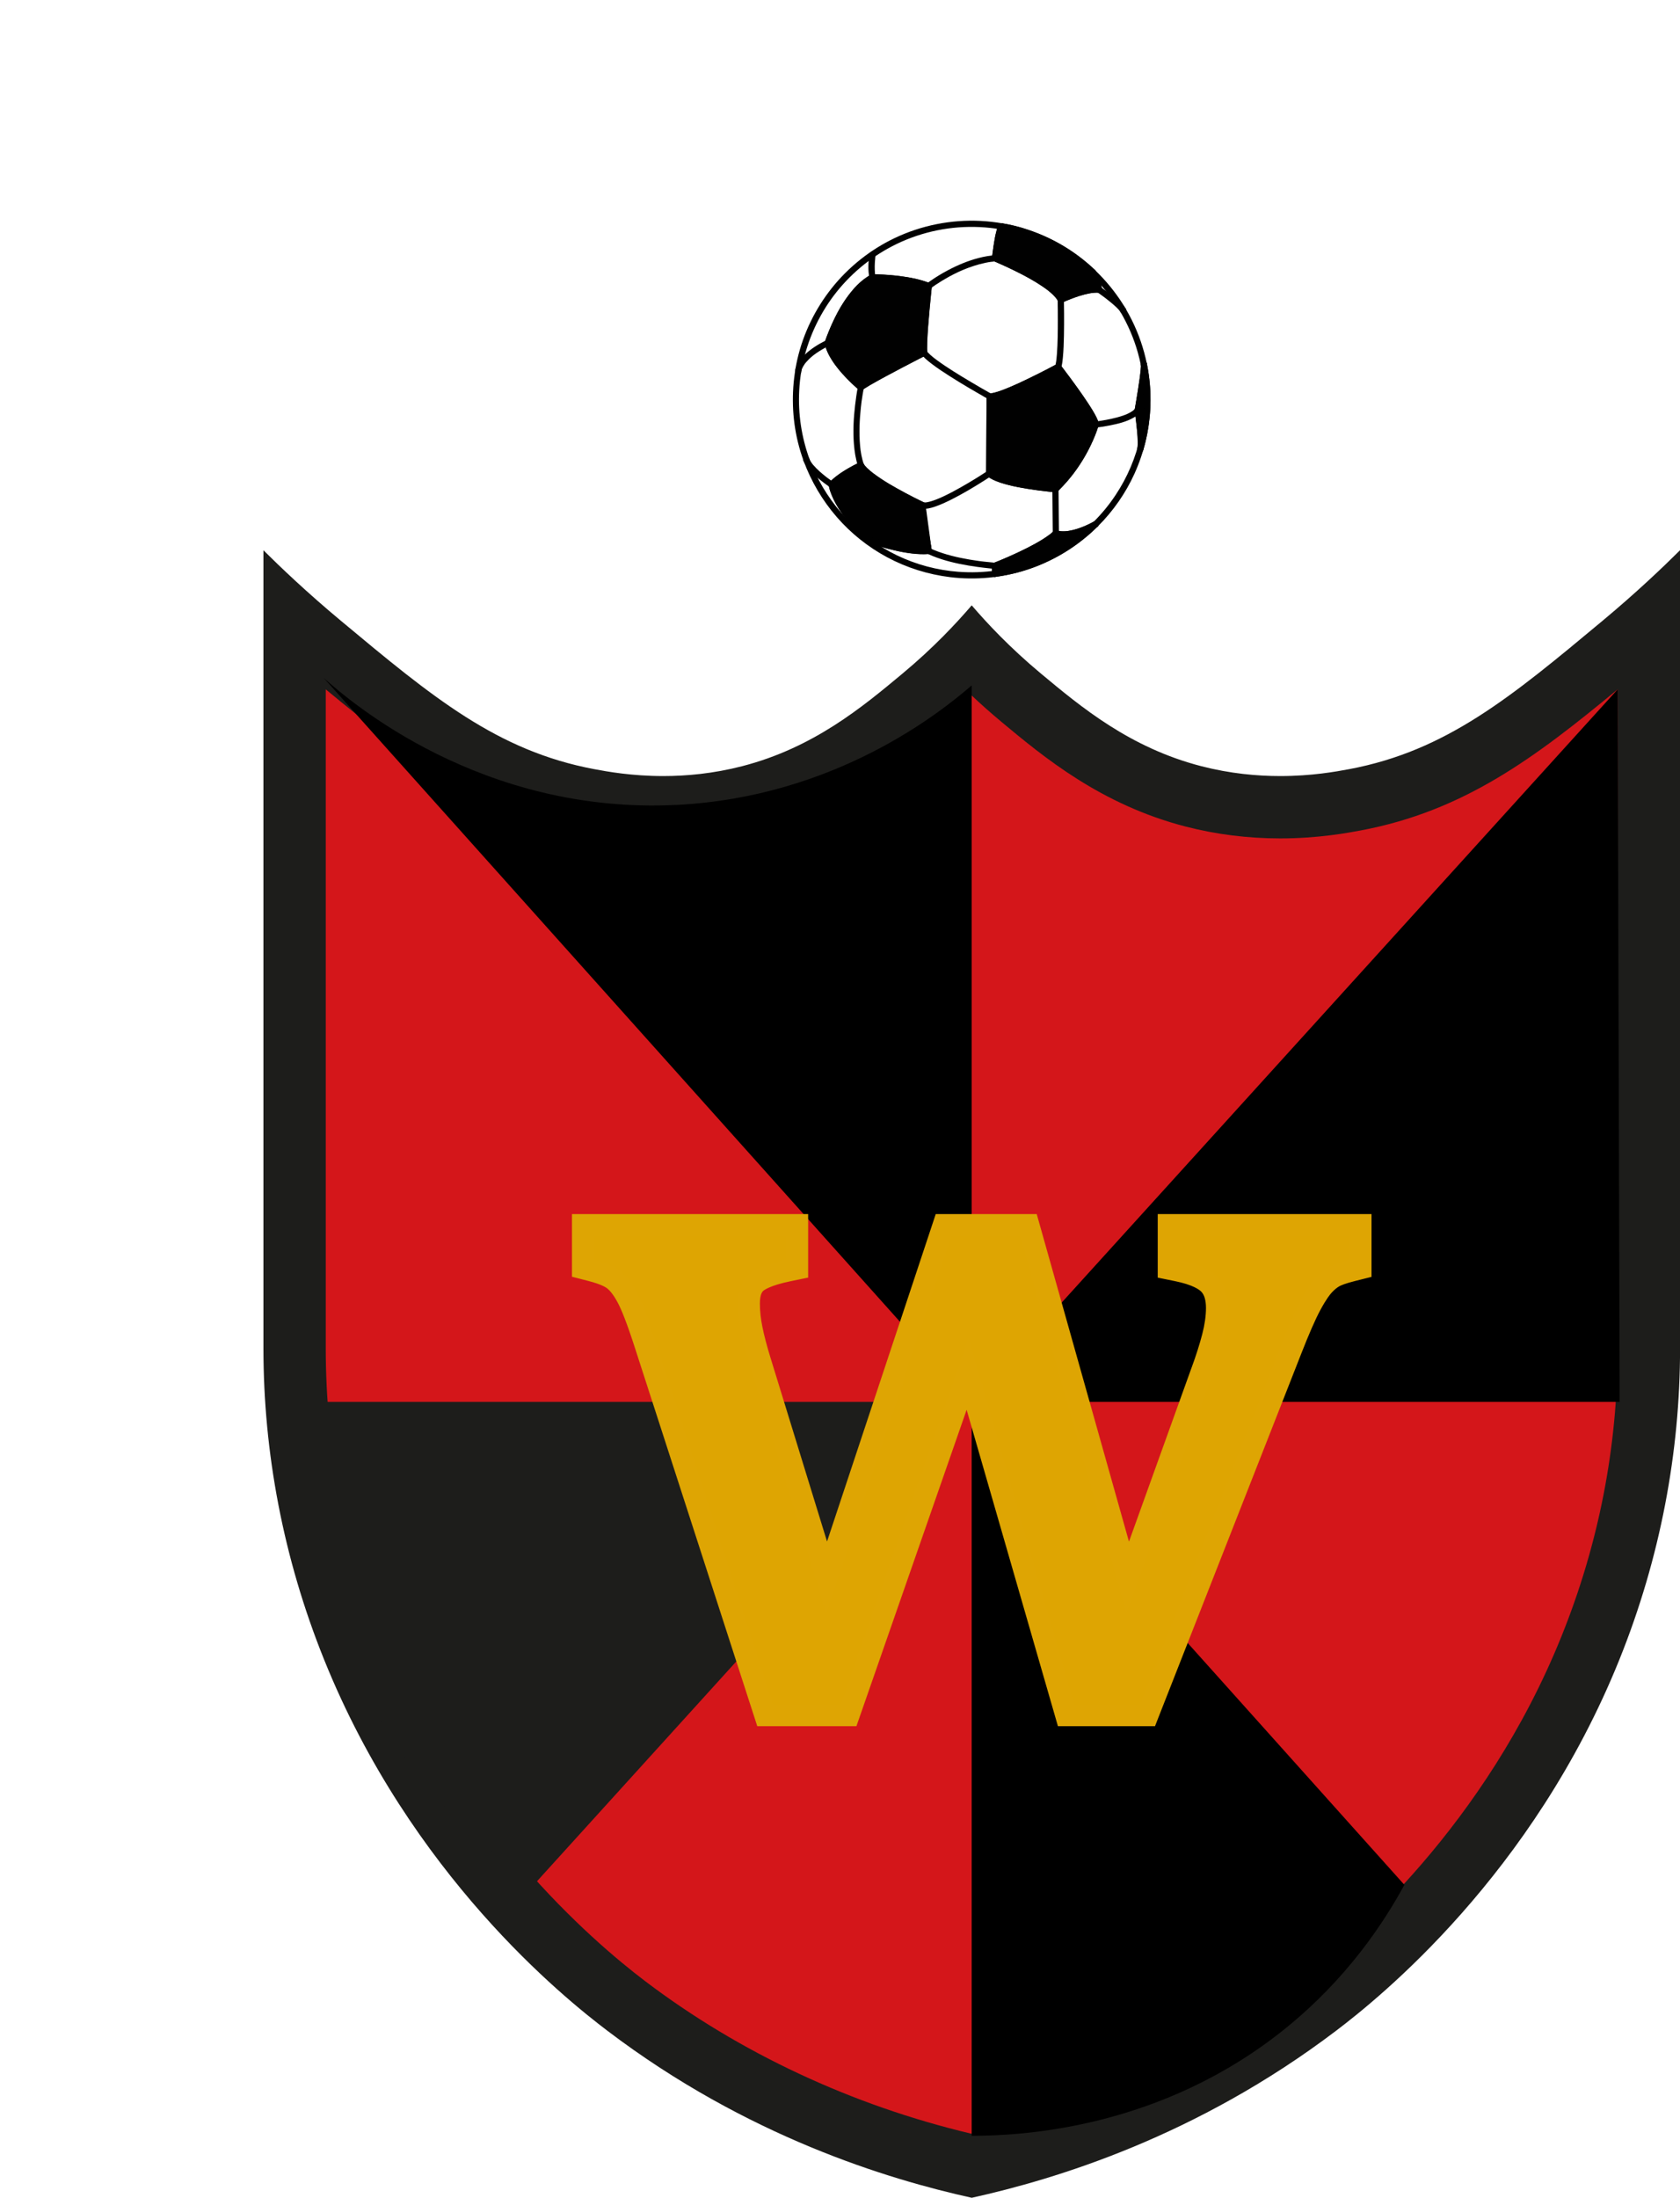 <?xml version="1.0" encoding="UTF-8"?>
<svg id="Capa_1" data-name="Capa 1" xmlns="http://www.w3.org/2000/svg" viewBox="0 0 538.67 704.55">
  <defs>
    <style>
      .cls-1 {
        fill: #dea503;
      }

      .cls-1, .cls-2, .cls-3, .cls-4, .cls-5, .cls-6 {
        stroke-width: 0px;
      }

      .cls-2, .cls-7 {
        fill: #000;
      }

      .cls-7, .cls-8 {
        stroke: #000;
        stroke-miterlimit: 10;
        stroke-width: 0px;
      }

      .cls-3 {
        fill: #dea502;
      }

      .cls-4 {
        fill: #010101;
      }

      .cls-8, .cls-5 {
        fill: #1d1d1b;
      }

      .cls-6 {
        fill: #d4161a;
      }
    </style>
  </defs>
  <g>
    <path class="cls-6" d="M311.42,694.23c-40.44-9.27-78.65-26.96-110.64-51.24-17.92-13.59-62.31-51.98-87.6-114.76-12.42-30.82-18.71-63.11-18.71-95.96v-232.83c2.78,2.45,5.59,4.87,8.43,7.23,30.2,25.17,52.02,43.35,85.76,49.7,3.82.72,12.75,2.39,23.99,2.39,9.48,0,18.83-1.17,27.78-3.48,25.03-6.46,41.73-20.36,55.15-31.53l.16-.13c5.54-4.61,10.84-9.54,15.83-14.72,4.99,5.18,10.29,10.11,15.83,14.72l.16.14c13.42,11.17,30.12,25.07,55.15,31.53,8.95,2.31,18.3,3.48,27.78,3.48,11.24,0,20.17-1.67,23.98-2.39,33.75-6.35,55.57-24.53,85.77-49.7,2.84-2.36,5.65-4.78,8.43-7.23v232.83c0,32.85-6.3,65.14-18.71,95.96-25.29,62.78-69.69,101.17-87.6,114.76-31.88,24.2-69.94,41.85-110.23,51.14l-.15-.05-.57.15Z"/>
    <path class="cls-5" d="M518.67,220.98v211.3c0,31.57-6.05,62.6-17.99,92.22-24.36,60.47-67.12,97.44-84.37,110.53-30.29,22.99-66.38,39.86-104.63,48.94l-.12-.03-.12.03c-38.25-9.08-74.34-25.95-104.63-48.94-17.25-13.09-60.01-50.06-84.37-110.53-11.94-29.63-17.99-60.66-17.99-92.22v-211.3c26.58,21.98,49.3,39,82.36,45.22,4.09.77,13.66,2.56,25.83,2.56,10.33,0,20.51-1.28,30.28-3.79,27.21-7.02,45.61-22.34,59.05-33.52l.17-.14c3.22-2.68,6.37-5.47,9.43-8.35,3.06,2.88,6.2,5.66,9.43,8.35l.16.14c13.44,11.19,31.84,26.51,59.05,33.52,9.77,2.52,19.95,3.79,30.28,3.79,12.17,0,21.74-1.79,25.84-2.56,33.04-6.22,55.76-23.24,82.34-45.22M538.67,176.39c-5.47,5.44-13.9,13.49-24.83,22.6-29.33,24.44-50.03,41.69-81.21,47.56-4.3.81-12.14,2.22-22.14,2.22-7.43,0-16.04-.78-25.29-3.16-22.95-5.92-38.61-19.01-51.41-29.67-10.07-8.39-17.43-16.3-22.21-21.88h0s-.01-.01-.01-.01h-.01c-4.79,5.59-12.14,13.51-22.21,21.89-12.8,10.66-28.46,23.75-51.41,29.67-9.24,2.38-17.86,3.16-25.29,3.16-10,0-17.84-1.41-22.14-2.22-31.18-5.87-51.88-23.11-81.21-47.56-10.93-9.11-19.36-17.16-24.83-22.6v255.88c0,33.09,6.27,67.03,19.44,99.7,27.8,69.02,76.97,108.48,90.83,118.99,44.81,34.01,90.15,47.66,116.83,53.55h0s0,0,.01,0c0,0,0,0,.01,0h0c26.67-5.9,72.02-19.55,116.83-53.56,13.86-10.51,63.03-49.98,90.83-118.99,13.16-32.67,19.44-66.6,19.44-99.7v-255.88h0Z"/>
  </g>
  <g id="Soccer_Ball" data-name="Soccer Ball">
    <g>
      <path class="cls-4" d="M366.77,116.84c.74,3.64,1.12,7.4,1.12,11.26,0,5.54-.8,10.89-2.29,15.94.67-2.58-.84-12.55-.84-12.55,0,0,2.29-12.96,2-14.65h0Z"/>
      <path class="cls-4" d="M365.82,117.1c1.38,6.87,1.46,14.13.19,21.01-.35,1.91-.8,3.8-1.35,5.67.63.18,1.27.35,1.91.53.2-.79.21-1.65.21-2.47,0-1.06-.07-2.13-.17-3.18-.17-2.06-.42-4.11-.7-6.15-.06-.43-.12-.86-.18-1.28v.53c.27-1.51.52-3.03.76-4.54.43-2.63.84-5.26,1.13-7.9.1-.89.24-1.83.1-2.73-.09-.53-.74-.82-1.21-.69-.55.15-.77.68-.69,1.21,0,.02-.03-.33-.02-.13,0,.06,0,.11,0,.17,0,.13,0,.27,0,.4-.02.36-.04.72-.08,1.08-.04.47-.1.94-.15,1.42l-.1.77c-.01.06-.02.13-.03.19l-.02.13s.03-.21.02-.1c-.02.14-.04.28-.06.43-.31,2.27-.68,4.55-1.05,6.81-.13.77-.26,1.54-.39,2.31-.07.41-.17.8-.11,1.22.03.2.06.39.09.59.02.17.05.33.07.49.02.1.03.2.04.3.02.17-.03-.24-.01-.06.01.06.02.12.03.18.15,1.12.28,2.24.4,3.36.24,2.25.51,4.58.28,6.84-.02.17.04-.25.01-.09-.01.05-.02.1-.02.14-.02.08-.03.16-.05.23-.13.5.17,1.1.69,1.21.53.12,1.06-.16,1.21-.69,2.04-6.96,2.75-14.32,2.07-21.54-.2-2.08-.5-4.14-.91-6.18-.11-.52-.73-.83-1.21-.69-.55.16-.8.7-.7,1.23h0Z"/>
      <path class="cls-4" d="M338.54,170.91s3.63,1.99,12.75-2.87c-8.52,8.48-19.75,14.25-32.26,15.91v-2.63s14.77-5.73,19.51-10.41Z"/>
      <path class="cls-4" d="M338.04,171.76c.68.37,1.51.47,2.26.52,2.02.14,4.1-.34,6-.97,1.9-.63,3.72-1.47,5.49-2.41-.4-.52-.8-1.03-1.2-1.56-3.33,3.31-6.87,6.06-10.91,8.45-4.1,2.42-8.27,4.22-12.84,5.53-1.28.37-2.57.69-3.88.96-.68.14-1.35.27-2.03.39-.32.05-.64.11-.97.16l-.54.08c-.07.01-.14.02-.22.03-.03,0-.31.04-.17.03l.99.99v-2.63c-.24.32-.48.63-.72.95,1.86-.72,3.7-1.51,5.52-2.32,3.39-1.51,6.76-3.12,9.93-5.04,1.58-.96,3.17-2.01,4.5-3.31.38-.37.37-1.02,0-1.4-.38-.38-1.02-.37-1.4,0-.25.25-.51.48-.78.71-.13.11-.26.21-.39.32-.07.06-.23.18-.06.04-.09.07-.18.13-.27.2-.67.5-1.37.96-2.08,1.41-1.59.99-3.23,1.89-4.9,2.73-1.64.83-3.3,1.62-4.98,2.37-.72.32-1.45.64-2.18.96-.16.07-.31.14-.47.2-.08.03-.16.07-.24.1-.04.02-.07.03-.11.04-.16.07.17-.07.05-.02-.28.12-.55.23-.83.35-.62.26-1.24.51-1.86.75-.41.16-.72.48-.72.95v2.63c0,.48.46,1.06.99.99,4.91-.66,9.71-1.9,14.28-3.79,4.45-1.84,8.66-4.2,12.52-7.1,2.17-1.63,4.24-3.4,6.17-5.32.81-.8-.22-2.07-1.2-1.56-2.55,1.35-5.13,2.49-8.04,2.98l-.32.05c-.11.02-.2.09.02,0-.04.02-.11.01-.15.02-.21.03-.43.05-.65.06-.37.03-.74.03-1.1.02-.14,0-.29-.02-.44-.03-.06,0-.12-.01-.18-.02-.27-.03.23.04.03,0-.21-.04-.41-.07-.61-.12-.14-.04-.27-.09-.4-.13-.14-.05.31.14.12.05l-.03-.02c-.47-.26-1.08-.12-1.35.36-.25.44-.1,1.09.37,1.35h0Z"/>
      <path class="cls-4" d="M339.28,117.64s12.11,15.69,12.02,18.46c0,0-3.13,11.47-12.89,20.7,0,0-17.4-1.45-21.23-5.01l.13-24.73c3.69.45,21.96-9.42,21.96-9.42h0Z"/>
      <path class="cls-4" d="M338.43,118.13c1.11,1.44,2.19,2.89,3.27,4.35,2.05,2.78,4.06,5.59,5.93,8.49.77,1.19,1.52,2.4,2.15,3.66.06.12.12.24.18.36.03.05.05.11.07.17.07.15.06.17,0-.01.07.2.16.39.22.6.02.08.04.15.06.23,0,.04.01.07.02.11.04.15-.02-.32-.02-.12,0,.28.1-.29.02-.09-.25.7-.45,1.41-.71,2.11-.12.31-.23.62-.36.92l-.21.51c-.04.09-.07.17-.11.25-.01.02-.09.21-.02.05.06-.15-.03.05-.04.09-.36.84-.74,1.67-1.15,2.49-1.01,2.05-2.15,4.03-3.42,5.93-1.53,2.29-3.12,4.29-5.05,6.31-.51.53-1.03,1.05-1.56,1.55.23-.1.47-.19.7-.29-.59-.05-1.17-.11-1.76-.17-.64-.07-1.27-.14-1.91-.21-.38-.05-.76-.09-1.14-.14l-.59-.08c-.06,0-.19-.02.07.01-.05,0-.11-.02-.16-.02-.12-.02-.24-.03-.36-.05-3.66-.51-7.37-1.11-10.9-2.24-.44-.14-.87-.29-1.29-.45-.09-.04-.18-.07-.27-.11-.07-.03-.45-.15-.13-.05-.19-.06-.37-.17-.55-.25-.32-.15-.63-.32-.94-.51-.14-.09-.27-.18-.4-.28s.08.01.09.06c0-.01-.09-.07-.1-.08-.06-.05-.12-.1-.18-.15.1.23.19.47.29.7,0-.82.01-1.64.01-2.46l.03-5.91c.01-2.38.03-4.75.04-7.12l.03-6.18c0-1,.07-2.01.02-3v-.04l-.99.99c.57.06,1.17-.06,1.73-.18.71-.15,1.42-.38,2.11-.62,1.93-.67,3.8-1.48,5.66-2.31,3.61-1.62,7.16-3.4,10.67-5.23.77-.4,1.54-.8,2.3-1.21.47-.26.62-.91.36-1.35-.28-.47-.88-.61-1.35-.36-2.1,1.13-4.22,2.23-6.36,3.29-1.91.95-3.84,1.89-5.77,2.78-.96.44-1.93.87-2.9,1.28.28-.12-.07.03-.13.05-.12.05-.24.1-.36.15-.23.1-.47.19-.71.29-.43.17-.86.34-1.29.5-.8.29-1.62.57-2.46.78-.17.04-.34.08-.52.11-.07.02-.14.03-.22.04-.04,0-.07.01-.11.02-.22.04.25-.02.1-.01-.25.02-.48.04-.74.02-.53-.06-.99.5-.99.99l-.03,5.62c-.02,3.66-.04,7.32-.06,10.98-.02,2.57-.03,5.15-.04,7.72,0,.22-.03.46.03.67.13.47.67.8,1.04,1.05.29.2.6.37.91.53,1.67.85,3.5,1.38,5.32,1.84,3.88.97,7.87,1.54,11.84,2,.98.11,1.97.23,2.95.3.18.01.32,0,.51-.07.4-.17.76-.62,1.07-.94.3-.3.6-.6.88-.91,1.1-1.16,2.14-2.37,3.12-3.63,3.04-3.93,5.51-8.27,7.34-12.89.37-.94.72-1.89,1-2.85.26-.89-.28-1.92-.65-2.7-.7-1.44-1.57-2.8-2.43-4.14-1.08-1.66-2.2-3.28-3.35-4.89-1.74-2.44-3.53-4.86-5.35-7.24-.1-.13-.2-.26-.29-.38-.32-.42-.85-.65-1.35-.36-.44.25-.7.93-.37,1.35h0Z"/>
      <path class="cls-4" d="M297.8,176.57h0c-7.65.67-18.59-3.42-18.59-3.42-11.73-10.15-12.53-17.8-12.53-17.8,2.64-3.07,9.36-6.23,9.36-6.23,2.64,4.71,19.78,12.82,19.78,12.82-.13,2.6,1.91,14.28,1.98,14.63h0Z"/>
      <path class="cls-4" d="M296.85,176.83c.32-.41.63-.83.95-1.25-1.57.13-3.15.07-4.71-.09-.21-.02-.41-.04-.62-.07-.1-.01-.19-.02-.28-.03l-.14-.02s-.21-.03-.11-.02c.11.02-.05,0-.06-.01-.05,0-.1-.01-.14-.02-.11-.02-.22-.03-.33-.05-.2-.03-.41-.06-.61-.1-.8-.13-1.61-.29-2.41-.46-2.53-.54-5.03-1.23-7.48-2.05-.48-.16-.96-.32-1.44-.5.14.09.29.17.44.26-2-1.74-3.91-3.58-5.66-5.58-.38-.43-.75-.86-1.1-1.31-.15-.19-.31-.38-.46-.58-.04-.05-.23-.3-.12-.15-.09-.12-.18-.23-.27-.35-.55-.74-1.08-1.49-1.57-2.26-.77-1.2-1.46-2.46-2.05-3.76-.03-.06-.05-.12-.08-.18-.11-.25.05.12,0-.01-.05-.12-.1-.24-.15-.36-.09-.23-.18-.45-.26-.69-.12-.35-.24-.71-.34-1.08-.07-.26-.13-.51-.18-.77-.01-.07-.02-.14-.04-.21-.03-.15.04.35.03.19-.1.23-.19.47-.29.7.58-.67,1.24-1.25,1.93-1.78-.16.12.11-.08.14-.11.1-.07.19-.14.28-.21.19-.14.38-.28.58-.41.4-.28.81-.54,1.22-.8,1.34-.85,2.74-1.62,4.15-2.34.28-.14.56-.29.85-.42-.45-.12-.9-.23-1.35-.36.74,1.3,1.95,2.33,3.11,3.25,1.59,1.26,3.29,2.39,5.01,3.45,3.2,1.97,6.51,3.74,9.86,5.42.71.36,1.43.71,2.15,1.05-.17-.28-.32-.57-.49-.85-.04.8.06,1.62.14,2.42.13,1.25.3,2.5.48,3.75.34,2.35.71,4.7,1.11,7.05.1.58.19,1.13.29,1.68.09.53.74.82,1.21.69.55-.15.78-.69.69-1.21-.26-1.45-.5-2.9-.73-4.35-.2-1.26-.4-2.52-.58-3.78-.05-.31-.09-.63-.13-.95-.02-.14-.04-.29-.06-.43-.02-.11-.03-.26,0-.06-.01-.08-.02-.17-.03-.25-.07-.59-.15-1.17-.22-1.76-.1-.92-.22-1.86-.18-2.79.02-.32-.19-.71-.49-.85-2-.95-3.97-1.96-5.92-3-3.54-1.89-7.09-3.88-10.3-6.3-.1-.07-.19-.14-.28-.21-.11-.09.19.15.02.02-.05-.04-.1-.08-.15-.12-.19-.15-.38-.31-.57-.46-.34-.28-.67-.58-.99-.88-.28-.27-.55-.55-.79-.85-.03-.03-.05-.06-.07-.09-.13-.16-.03.03.03.04-.04,0-.13-.18-.15-.21-.09-.13-.18-.26-.25-.4-.28-.5-.87-.58-1.35-.36-1.1.52-2.18,1.1-3.23,1.7-1.97,1.12-3.94,2.36-5.59,3.92-.41.39-1,.87-1.02,1.46,0,.11.03.23.05.34.03.19.06.37.11.55.2.87.5,1.72.85,2.55,1.54,3.71,3.93,7.01,6.6,9.98.97,1.09,2,2.13,3.06,3.13.59.56,1.19,1.11,1.81,1.65.27.24.53.46.87.59,1.07.39,2.16.74,3.25,1.07,2.09.63,4.21,1.18,6.35,1.6,2.46.48,4.97.84,7.48.83.56,0,1.12-.03,1.68-.07.69-.06,1.07-.58.95-1.25h0c-.09-.53-.74-.83-1.21-.7-.57.15-.79.68-.7,1.21h0Z"/>
      <path class="cls-4" d="M297.8,91.66s-1.98,18.33-1.45,21.36c0,0-19.52,9.96-20.3,11.14,0,0-9.28-7.58-10.64-14.24,0,0,5.1-16.16,14.34-21.03,0,0,10.8-.13,18.05,2.77Z"/>
      <path class="cls-4" d="M296.81,91.66c-.23,2.14-.44,4.28-.64,6.41-.35,3.7-.68,7.41-.84,11.13-.06,1.34-.15,2.74.07,4.07.15-.37.3-.75.45-1.12-2.24,1.15-4.48,2.31-6.72,3.47-3.64,1.9-7.28,3.8-10.83,5.86-.64.37-1.29.75-1.92,1.16-.44.28-.89.58-1.19,1.01.52-.07,1.03-.13,1.56-.2-1.11-.91-2.15-1.9-3.16-2.9-1-.99-1.95-2.02-2.86-3.09-.24-.29-.47-.58-.7-.86-.06-.08-.12-.16-.19-.24.1.13-.02-.03-.06-.07-.12-.16-.25-.32-.36-.48-.45-.62-.88-1.25-1.27-1.9-.43-.7-.8-1.43-1.14-2.18,0-.02-.06-.14-.02-.03.05.11-.02-.05-.03-.07-.04-.1-.08-.2-.12-.3-.06-.17-.13-.35-.18-.52-.12-.37-.22-.76-.3-1.14v.53c.17-.54.37-1.08.56-1.61.23-.61.46-1.21.71-1.82.06-.17.13-.32.2-.49.02-.05.04-.11.07-.16,0,.02-.1.23-.03.07.05-.11.1-.22.14-.33.17-.39.35-.79.52-1.18.83-1.81,1.74-3.59,2.75-5.31.55-.93,1.13-1.85,1.76-2.74.14-.21.29-.42.44-.62.08-.11.16-.21.24-.32l.14-.19s.18-.24.04-.05c.34-.43.68-.86,1.04-1.27.79-.91,1.64-1.77,2.55-2.55.11-.09.21-.18.32-.27.06-.05.12-.1.18-.14.04-.03.23-.18.04-.03.23-.18.46-.35.7-.51.48-.33.98-.63,1.5-.91-.17.04-.33.09-.5.13,1.35-.02,2.7.04,4.04.13,1.39.09,2.78.2,4.15.37.18.02.37.04.55.07.09.01.19.02.28.04-.22-.03.09.01.11.02.38.05.76.11,1.13.17.8.13,1.59.27,2.39.44,1.75.37,3.48.85,5.14,1.51.48.19,1.11-.21,1.21-.69.13-.57-.18-1.01-.69-1.21-2.8-1.11-5.78-1.72-8.75-2.13-2.5-.35-5.02-.56-7.54-.64-.61-.02-1.21-.03-1.82-.03-.81,0-1.59.62-2.24,1.07-2.13,1.47-3.89,3.36-5.46,5.4-2.78,3.63-4.87,7.76-6.58,11.98-.42,1.02-.81,2.06-1.16,3.11-.21.65.06,1.36.28,1.98.43,1.28,1.04,2.49,1.75,3.64,1.41,2.29,3.17,4.36,5.04,6.28,1.13,1.17,2.32,2.3,3.57,3.35.06.05.12.11.19.15.52.42,1.17.36,1.56-.2-.06.1-.21.22-.05.09.1-.08.33-.22-.01,0,.17-.11.33-.24.5-.35.52-.34,1.05-.66,1.59-.97,1.61-.94,3.25-1.84,4.9-2.73,3.52-1.9,7.07-3.76,10.63-5.59l2.4-1.23c.42-.21.53-.7.45-1.12-.05-.29.02.27,0,0-.01-.11-.02-.22-.03-.33-.02-.25-.02-.49-.03-.74-.01-.67.01-1.33.03-2,.06-1.76.19-3.53.32-5.29.27-3.49.59-6.98.95-10.46.08-.76.15-1.52.24-2.29.05-.52-.5-1.01-.99-.99-.58.03-.92.44-.99.99h0Z"/>
      <path class="cls-4" d="M352.39,92.85c-4.61-.39-12.26,3.3-12.26,3.3-2.77-5.8-21.13-13.32-21.13-13.32,0,0,1-9.21,2.16-10.27,11.18,1.92,21.24,7.14,29.13,14.61.97.9,2.1,5.68,2.1,5.68Z"/>
      <path class="cls-4" d="M352.39,91.86c-2.15-.18-4.36.36-6.4.97-1.83.55-3.61,1.24-5.35,2-.34.15-.68.3-1.01.46.45.12.9.23,1.35.36-.72-1.49-2.03-2.69-3.29-3.72-1.69-1.37-3.51-2.55-5.38-3.65-3.39-1.99-6.93-3.72-10.52-5.32-.84-.37-1.67-.74-2.52-1.09.24.32.48.63.72.95.03-.3.07-.61.11-.91.04-.32.08-.64.12-.96.01-.1.03-.19.04-.28.03-.21-.03.25,0,.03,0-.04.01-.08.02-.12l.1-.69c.26-1.78.53-3.57,1-5.31.1-.37.22-.73.35-1.09.03-.08.08-.09-.05.12.02-.04.04-.09.05-.12.03-.06.06-.11.09-.17.02-.04.09-.11.1-.15-.04.17-.18.2-.04.07-.32.09-.64.17-.96.26,2.15.37,4.28.86,6.37,1.48,1.03.3,2.04.63,3.05,1,.51.18,1.02.37,1.52.57.23.09.47.19.7.28.13.05.27.11.4.17q.11.04.26.11c3.9,1.67,7.62,3.79,11.05,6.29.96.7,1.72,1.29,2.65,2.07.93.77,1.83,1.57,2.7,2.4v-1.4c-.37.37-.39,1.03,0,1.4.04.04.07.08.11.11.11.1-.13-.2-.05-.06.06.1.13.2.19.3.06.12.13.24.19.36.03.06.05.12.08.17.02.04.04.08.05.12-.06-.13-.06-.15-.02-.05.24.61.45,1.23.64,1.85.25.8.47,1.61.67,2.43.12.52.71.83,1.21.69.53-.14.81-.69.69-1.21-.2-.86-.44-1.73-.71-2.57-.22-.7-.46-1.4-.75-2.08-.22-.52-.48-1.07-.89-1.46v1.4c.37-.37.39-1.03,0-1.4-2.69-2.54-5.62-4.83-8.75-6.82-3.15-2-6.5-3.69-9.99-5.04-3.49-1.36-7.15-2.44-10.84-3.01-1.26-.19-1.67,1.4-1.93,2.33-.3,1.08-.51,2.18-.69,3.28-.2,1.18-.37,2.37-.53,3.55-.09.66-.19,1.31-.24,1.97,0,.03,0,.07-.01.1-.05.46.35.8.72.95.04.02.09.04.13.05.05.02.1.04.15.06.03.01.06.03.09.04.16.07-.3-.13-.09-.04.46.19.91.39,1.36.59,1.5.66,2.99,1.35,4.47,2.07,3.8,1.85,7.62,3.85,10.99,6.42.04.03.09.07.13.1-.23-.18.02.01.06.05.1.08.2.16.3.25.2.16.39.32.58.48.36.31.71.64,1.04.99.15.17.31.33.46.5.07.08.13.16.2.24.02.03.13.16.02.02-.12-.15.02.03.04.06.23.31.43.63.6.97.25.51.91.57,1.35.36.26-.12.52-.24.78-.36.13-.06.26-.12.39-.17.07-.03.15-.06.22-.1.03-.02.07-.03.1-.04.18-.08-.2.08-.02.01.39-.16.78-.32,1.17-.47,1.94-.76,3.94-1.42,5.98-1.81.28-.05.55-.1.84-.14.19-.03.02,0-.02,0,.08-.01.17-.02.25-.03.15-.02.29-.03.44-.04.54-.04,1.09-.05,1.63-.01.52.04,1.01-.48.99-.99-.03-.58-.44-.95-1-1h0Z"/>
      <path class="cls-4" d="M359.24,99.96c2.43,4.14,4.29,8.44,5.59,13.06.38,1.34.7,2.68.98,4.04.11.52.72.83,1.21.69.54-.15.8-.69.69-1.21-.99-4.84-2.62-9.53-4.81-13.95-.61-1.23-1.27-2.44-1.97-3.62-.27-.46-.89-.62-1.35-.36-.46.27-.62.89-.35,1.35Z"/>
      <path class="cls-4" d="M256.97,118.73c1.42-8.19,4.66-15.97,9.47-22.75,4.77-6.7,11.05-12.3,18.23-16.3,7.93-4.42,16.9-6.8,25.96-6.94,9.33-.15,18.64,2.06,26.88,6.45,7.93,4.22,14.81,10.38,19.86,17.82.66.96,1.27,1.95,1.87,2.95.65,1.09,2.36.1,1.71-1-4.81-8.1-11.59-14.99-19.64-19.89-8.09-4.93-17.36-7.76-26.81-8.25-9.52-.49-19.1,1.42-27.7,5.53-7.77,3.71-14.7,9.23-20.07,15.96-5.3,6.66-9.12,14.45-11.04,22.75-.24,1.04-.45,2.08-.63,3.13-.09.53.14,1.07.69,1.21.47.13,1.12-.16,1.21-.69Z"/>
      <path class="cls-4" d="M259.56,147.19c-2.58-7.1-3.7-14.53-3.3-22.06.11-2.17.35-4.28.71-6.4.09-.51-.13-1.09-.69-1.21-.48-.11-1.12.14-1.21.69-1.34,7.81-1.1,15.86.78,23.56.49,2.02,1.1,4.01,1.81,5.96.18.5.67.84,1.21.69.48-.14.88-.72.69-1.23Z"/>
      <path class="cls-4" d="M350.59,167.34c-5.47,5.43-12.05,9.73-19.26,12.47-7.65,2.91-15.88,4.09-24.04,3.48-6.82-.51-13.56-2.31-19.71-5.28-6.04-2.91-11.52-6.91-16.14-11.76s-8.37-10.56-10.97-16.74c-.32-.76-.62-1.53-.91-2.31-.19-.5-.67-.84-1.21-.69-.48.13-.87.71-.69,1.21,2.43,6.6,6.04,12.72,10.65,18.03,4.52,5.2,10.01,9.59,16.08,12.85,6.3,3.39,13.18,5.54,20.27,6.41,8.23,1,16.69.2,24.58-2.37,7.61-2.47,14.65-6.55,20.61-11.89.73-.66,1.44-1.33,2.14-2.02.91-.89-.49-2.29-1.4-1.39Z"/>
      <path class="cls-4" d="M365.82,117.1c1.51,7.48,1.45,15.35-.17,22.8-1.48,6.78-4.14,13.06-7.98,18.83-2.07,3.12-4.39,5.93-7.07,8.61-.38.38-.38,1.02,0,1.4s1.02.38,1.4,0c4.9-4.88,8.93-10.65,11.78-16.95,3.1-6.86,4.84-14.28,5.09-21.81.15-4.5-.24-9.01-1.13-13.42-.11-.52-.73-.83-1.21-.69-.55.15-.8.69-.7,1.22h0Z"/>
      <path class="cls-4" d="M278.79,81.3c-.37,2.56-.56,5.31,0,7.86.09.42.54.73.95.72,1.35-.02,2.7.04,4.04.13,1.39.09,2.78.2,4.15.37.18.02.37.04.55.07.09.01.19.02.28.04-.22-.03.09.01.11.02.38.05.76.11,1.13.17.8.13,1.59.27,2.39.44,1.75.37,3.48.85,5.14,1.51-.24-.32-.48-.63-.72-.95-.23,2.14-.44,4.28-.64,6.41-.35,3.7-.68,7.41-.84,11.13-.06,1.34-.15,2.74.07,4.07.15-.37.3-.75.45-1.12-2.24,1.15-4.48,2.31-6.72,3.47-3.64,1.9-7.28,3.8-10.83,5.86-.64.37-1.29.75-1.92,1.16-.44.28-.89.58-1.19,1.01.52-.07,1.03-.13,1.56-.2-1.11-.91-2.15-1.9-3.16-2.9-1-.99-1.95-2.02-2.86-3.09-.24-.29-.47-.58-.7-.86-.06-.08-.12-.16-.19-.24.1.13-.02-.03-.06-.07-.12-.16-.25-.32-.36-.48-.45-.62-.88-1.25-1.27-1.9-.43-.7-.8-1.43-1.14-2.18,0-.02-.06-.14-.02-.03.05.11-.02-.05-.03-.07-.04-.1-.08-.2-.12-.3-.06-.17-.13-.35-.18-.52-.12-.37-.22-.76-.3-1.14v.53c.17-.54.37-1.08.56-1.61.23-.61.46-1.21.71-1.82.06-.17.13-.32.2-.49.02-.05.04-.11.07-.16,0,.02-.1.23-.03.07.05-.11.1-.22.14-.33.17-.39.35-.79.52-1.18.83-1.81,1.74-3.59,2.75-5.31.55-.93,1.13-1.85,1.76-2.74.14-.21.29-.42.44-.62.08-.11.16-.21.24-.32l.14-.19s.18-.24.04-.05c.34-.43.68-.86,1.04-1.27.79-.91,1.64-1.77,2.55-2.55.11-.09.21-.18.32-.27.06-.05.12-.1.18-.14.04-.03.23-.18.04-.03.23-.18.46-.35.7-.51.48-.33.98-.63,1.5-.91.47-.25.62-.91.36-1.35-.28-.48-.88-.61-1.35-.36-3.27,1.74-5.82,4.6-7.91,7.59-1.94,2.76-3.53,5.78-4.88,8.88-.5,1.15-.97,2.3-1.41,3.47-.2.53-.42,1.07-.56,1.61-.16.58.15,1.33.34,1.87.32.94.74,1.85,1.23,2.72.98,1.76,2.21,3.39,3.52,4.92,1.73,2.03,3.64,3.94,5.69,5.66.03.03.07.06.1.09.52.42,1.17.36,1.56-.2-.06.1-.21.22-.05.09.1-.08.33-.22-.01,0,.17-.11.33-.24.5-.35.52-.34,1.05-.66,1.59-.97,1.61-.94,3.25-1.84,4.9-2.73,3.52-1.9,7.07-3.76,10.63-5.59l2.4-1.23c.42-.21.53-.7.45-1.12-.05-.29.02.27,0,0-.01-.11-.02-.22-.03-.33-.02-.25-.02-.49-.03-.74-.01-.67.01-1.33.03-2,.06-1.76.19-3.53.32-5.29.27-3.49.59-6.98.95-10.46.08-.76.15-1.52.24-2.29.05-.46-.35-.8-.72-.95-3.03-1.2-6.26-1.81-9.48-2.23-2.47-.32-4.95-.51-7.43-.56-.47-.01-.94-.02-1.41-.02.32.24.63.48.95.72-.04-.19-.08-.38-.11-.57,0-.03-.04-.3-.03-.19.01.1-.02-.21-.03-.24-.04-.38-.06-.77-.07-1.15-.03-.78-.01-1.56.03-2.33.03-.61.09-1.21.15-1.81l.06-.53c.03-.26-.04.29,0,.03.07-.51-.13-1.09-.69-1.21-.47-.11-1.15.14-1.23.69h0Z"/>
      <path class="cls-4" d="M256.89,119.16s0-.1.01-.15c-.01.26.02-.06.04-.17.03-.11.05-.21.09-.31.03-.09.05-.17.09-.25.02-.05.04-.1.06-.15.09-.22-.05.12-.02.05.24-.5.5-.98.82-1.44.04-.06.08-.12.12-.17s.22-.33.05-.06c.1-.15.23-.3.36-.44.28-.32.57-.63.87-.93.35-.34.7-.66,1.08-.96.11-.09.22-.18.33-.27.05-.04.09-.07.14-.11-.14.11.01-.01.05-.04.24-.18.48-.35.72-.52,1.34-.93,2.76-1.74,4.23-2.46.48-.24.61-.92.36-1.35-.29-.49-.87-.59-1.35-.36-2.42,1.2-4.78,2.63-6.75,4.49-1.07,1.01-2.07,2.19-2.67,3.53-.29.64-.56,1.35-.56,2.06,0,.52.45,1.01.99.99.52-.04.97-.45.97-1h0Z"/>
      <path class="cls-4" d="M275.09,123.9c-.41,1.99-.68,4.02-.92,6.04-.48,4.09-.7,8.24-.38,12.35.19,2.39.54,4.8,1.3,7.09.15-.37.3-.75.45-1.12-2.51,1.18-4.98,2.58-7.19,4.26-.85.64-1.67,1.32-2.38,2.13.4-.05.8-.1,1.2-.15-.23-.15-.46-.31-.69-.47-.25-.18-.49-.35-.74-.53-.14-.11-.28-.21-.43-.31-.08-.06-.16-.12-.24-.18-.04-.03-.07-.05-.11-.09-.06-.05.15.12-.02-.02-1.49-1.16-2.94-2.4-4.17-3.84-.09-.1-.17-.2-.25-.3-.04-.05-.08-.1-.12-.15.08.1.06.08,0-.01-.14-.2-.28-.39-.42-.6-.12-.19-.24-.39-.34-.59-.05-.1-.09-.2-.14-.29-.05-.1.08.09.03.08-.03,0-.09-.25-.1-.27-.17-.51-.68-.84-1.21-.69-.5.13-.86.71-.69,1.21.63,1.87,2.1,3.4,3.51,4.72,1.32,1.23,2.74,2.34,4.2,3.39.3.22.61.43.92.64.34.22.93.16,1.2-.15.58-.67,1.24-1.25,1.93-1.78-.16.12.11-.08.14-.11.1-.07.19-.14.28-.21.19-.14.38-.28.58-.41.4-.28.81-.54,1.22-.8,1.34-.85,2.74-1.62,4.15-2.34.28-.14.56-.29.85-.42.37-.18.58-.73.45-1.12-.31-.96-.56-1.94-.76-2.93-.1-.52-.19-1.03-.26-1.56,0-.03-.03-.22-.01-.1.02.12-.01-.07-.01-.1-.02-.14-.03-.27-.05-.41-.03-.28-.06-.55-.09-.83-.2-2.14-.23-4.29-.17-6.44.06-1.97.21-3.93.42-5.89.05-.43.1-.86.15-1.28.03-.2.05-.39.07-.59.01-.07,0-.21.04-.27,0,.01-.03.25-.01.07.01-.06.02-.13.03-.19.09-.64.19-1.29.29-1.93.11-.67.22-1.33.36-1.99.1-.51-.14-1.09-.69-1.21-.49-.11-1.1.15-1.21.69h0Z"/>
      <path class="cls-4" d="M265.7,155.35c.1.94.39,1.86.72,2.74.92,2.46,2.25,4.75,3.79,6.88,1.18,1.62,2.47,3.17,3.85,4.63.8.85,1.63,1.68,2.48,2.48.46.43.92.85,1.39,1.27.32.29.64.62,1.05.78,1.99.77,4.09,1.35,6.15,1.89,3.69.95,7.53,1.7,11.35,1.64.44-.01.88-.03,1.32-.07.69-.06,1.07-.58.95-1.25-.24-1.44-.49-2.88-.72-4.33-.2-1.26-.4-2.51-.58-3.78-.05-.31-.09-.63-.13-.95-.02-.15-.04-.31-.06-.47,0-.04-.04-.27-.02-.12.02.14-.02-.11-.02-.15-.08-.59-.15-1.18-.22-1.76-.1-.93-.23-1.89-.19-2.82.02-.32-.19-.71-.49-.85-2-.95-3.97-1.96-5.92-3-3.54-1.89-7.09-3.88-10.3-6.3-.1-.07-.19-.14-.28-.21-.11-.09.19.15.02.02-.05-.04-.1-.08-.15-.12-.19-.15-.38-.31-.57-.46-.34-.28-.67-.58-.99-.88-.28-.27-.55-.55-.79-.85-.03-.03-.05-.06-.07-.09-.13-.16-.03.03.03.04-.04,0-.13-.18-.15-.21-.09-.13-.18-.26-.25-.4-.26-.46-.89-.62-1.35-.36-.47.27-.62.88-.36,1.35.74,1.3,1.95,2.33,3.11,3.25,1.59,1.26,3.29,2.39,5.01,3.45,3.2,1.97,6.51,3.74,9.86,5.42.71.36,1.43.71,2.15,1.05-.17-.28-.32-.57-.49-.85-.04.8.06,1.62.14,2.42.13,1.27.3,2.53.48,3.79.34,2.35.71,4.7,1.1,7.04.09.55.19,1.1.28,1.65.32-.42.63-.84.95-1.25-1.57.13-3.15.07-4.71-.09-.21-.02-.41-.04-.62-.07-.1-.01-.19-.02-.28-.03l-.14-.02s-.21-.03-.11-.02c.11.02-.05,0-.06-.01-.05,0-.1-.01-.14-.02-.11-.02-.22-.03-.33-.05-.2-.03-.41-.06-.61-.1-.8-.13-1.61-.29-2.41-.46-2.53-.54-5.03-1.23-7.48-2.05-.48-.16-.96-.32-1.44-.5.14.09.29.17.44.26-2-1.74-3.91-3.58-5.66-5.58-.38-.43-.75-.86-1.1-1.31-.15-.19-.31-.38-.46-.58-.04-.05-.23-.3-.12-.15-.09-.12-.18-.23-.27-.35-.55-.74-1.08-1.49-1.57-2.26-.77-1.2-1.46-2.46-2.05-3.76-.03-.06-.05-.12-.08-.18-.11-.25.05.12,0-.01-.05-.12-.1-.24-.15-.36-.09-.23-.18-.45-.26-.69-.12-.35-.24-.71-.34-1.08-.07-.26-.13-.51-.18-.77-.01-.07-.02-.14-.04-.21-.03-.15.04.35.03.19-.05-.51-.42-1.01-.99-.99-.48.03-1.03.44-.97.99h0Z"/>
      <path class="cls-4" d="M298.5,92.36c-.39.3-.17.13-.08.06.11-.08.22-.16.33-.24.4-.29.81-.58,1.23-.86,1.41-.95,2.86-1.82,4.35-2.64,2.06-1.12,4.08-2.07,6.17-2.84,1.19-.44,2.4-.83,3.62-1.16.65-.17,1.31-.32,1.97-.46.3-.06.6-.11.89-.17.16-.03.31-.05.47-.07.07-.01.14-.02.21-.03,0,0,.31-.04.16-.02.31-.04.65-.04.96-.11.26-.05-.06-.07-.03-.05.05.03.12.05.17.07.05.02.1.04.14.06.22.09-.28-.12-.03-.02.17.07.32.14.49.21,1.05.45,2.1.92,3.14,1.41,3.14,1.46,6.25,3.03,9.22,4.81.78.47,1.54.95,2.29,1.45.35.23.7.47,1.04.72.17.12.33.24.5.36.07.05.14.11.21.16.18.13-.13-.1-.02-.01.05.04.1.08.15.12.59.46,1.16.95,1.68,1.48.24.24.47.48.69.75.05.06.1.12.15.18l.06.08c.1.12-.06-.07-.06-.08,0,.07.23.32.28.39.15.22.29.46.4.7-.04-.17-.09-.33-.13-.5.05,2.11.06,4.23.06,6.35,0,3.7-.02,7.42-.3,11.12-.03.43-.07.87-.12,1.3-.02.19-.04.37-.06.56-.01.09-.07.45-.01.07-.02.07-.02.15-.03.23-.08.54-.17,1.09-.36,1.6.15-.2.3-.39.45-.59-2.1,1.13-4.22,2.23-6.36,3.29-1.91.95-3.84,1.89-5.77,2.78-.96.44-1.93.87-2.9,1.28.28-.12-.07.03-.13.05-.12.05-.24.1-.36.15-.23.1-.47.19-.71.29-.43.17-.86.34-1.29.5-.8.29-1.62.57-2.46.78-.17.04-.34.08-.52.11-.07.02-.14.03-.22.04-.04,0-.07.01-.11.02-.22.04.25-.02.1-.01-.25.02-.48.04-.74.02.17.04.33.09.5.13-2.21-1.23-4.39-2.5-6.56-3.79-3.76-2.24-7.53-4.52-11.05-7.12-.21-.15-.43-.3-.62-.47.26.22-.07-.05-.13-.11-.1-.07-.19-.15-.28-.22-.32-.26-.64-.53-.94-.81-.25-.23-.49-.46-.71-.71-.05-.05-.1-.11-.14-.17-.17-.19.15.22.02.02-.06-.1-.13-.19-.18-.29-.25-.47-.91-.62-1.35-.36-.48.28-.61.88-.36,1.35.29.55.76,1.02,1.21,1.44.67.63,1.41,1.2,2.14,1.76,1.82,1.38,3.74,2.64,5.67,3.87,2.05,1.31,4.12,2.57,6.22,3.81,1.58.93,3.16,1.85,4.75,2.76.39.22.78.44,1.17.66.41.23.86.27,1.32.22,1.79-.19,3.53-.88,5.19-1.54,2.31-.92,4.56-1.95,6.8-3.02,2.07-.99,4.13-2.02,6.17-3.07,1.16-.6,2.32-1.2,3.47-1.82.06-.03.13-.06.19-.1.42-.26.54-.79.64-1.24.2-.86.29-1.74.38-2.62.22-2.32.29-4.67.34-7,.05-2.4.05-4.79.04-7.19-.01-1.38-.03-2.76-.05-4.14-.02-.66-.43-1.24-.81-1.74-.64-.85-1.4-1.6-2.21-2.3-1.95-1.66-4.13-3.04-6.35-4.32-2.19-1.26-4.45-2.42-6.74-3.51-1.56-.75-3.14-1.46-4.73-2.14-.34-.14-.67-.32-1.01-.43-.33-.1-.78.01-1.12.05-.53.06-1.06.13-1.59.22-.93.15-1.85.35-2.76.59-3.43.88-6.73,2.27-9.86,3.93-2.02,1.07-3.99,2.26-5.85,3.58-.33.23-.66.48-.99.72-.42.32-.35,1.05,0,1.4.4.4.96.31,1.38-.01h0Z"/>
      <path class="cls-4" d="M319.98,82.83c.03-.3.07-.61.11-.91l.13-1.02.03-.26c.02-.14-.04.27,0,.06,0-.04.01-.08.02-.12l.1-.69c.26-1.8.53-3.61,1.01-5.36.05-.19.11-.37.17-.56.02-.07.21-.46.19-.51,0,0-.11.25-.05.13.02-.03.03-.07.05-.1.03-.06.06-.12.1-.18.05-.08.17-.31-.04.03.02-.03.05-.06.09-.09.38-.38.38-1.02,0-1.4s-1.02-.38-1.4,0c-.46.46-.69,1.13-.87,1.75-.26.82-.43,1.67-.6,2.51-.35,1.83-.61,3.68-.84,5.52-.05.4-.1.79-.14,1.19-.05.52.5,1.01.99.99.59-.03.93-.44.99-1h0Z"/>
      <path class="cls-4" d="M340.63,97c.26-.12.52-.24.78-.36.13-.06.26-.12.39-.17.07-.03.15-.06.22-.1.03-.02.07-.03.1-.04.18-.08-.2.08-.02.01.39-.16.78-.32,1.17-.47,1.94-.76,3.94-1.42,5.98-1.81.28-.05.55-.1.84-.14.19-.03.02,0-.02,0,.08-.01.17-.02.25-.03.15-.02.29-.03.44-.04.54-.04,1.09-.05,1.63-.01.67.05,1.09-.67.95-1.25-.2-.86-.44-1.73-.71-2.57-.22-.7-.46-1.4-.75-2.08-.22-.52-.48-1.07-.89-1.46-.38-.37-1.02-.38-1.4,0-.37.37-.39,1.03,0,1.4.04.04.07.08.11.11.11.1-.13-.2-.05-.06.06.1.13.2.19.3.06.12.13.24.19.36.03.06.05.12.08.17.02.04.04.08.05.12-.06-.13-.06-.15-.02-.05.24.61.45,1.23.64,1.85.25.8.47,1.61.67,2.43.32-.42.63-.84.95-1.25-2.15-.18-4.36.36-6.4.97-1.83.55-3.61,1.24-5.35,2-.34.15-.68.3-1.01.46-.48.23-.61.92-.36,1.35.29.5.87.6,1.35.36h0Z"/>
      <path class="cls-4" d="M351.89,93.7c.75.53,1.49,1.07,2.23,1.62.15.11.3.23.45.34l.14.11c.11.09-.14-.11-.03-.02.09.07.18.14.27.21.35.28.7.55,1.05.84.67.54,1.32,1.11,1.95,1.7.29.28.58.57.85.87.06.07.12.14.19.21.02.03.05.05.07.09.13.15-.04,0-.03-.04-.01.05.24.35.28.42.27.46.89.62,1.35.36.46-.27.63-.89.36-1.35-.79-1.35-2.13-2.41-3.31-3.4-1.28-1.07-2.62-2.08-3.97-3.06-.28-.2-.56-.4-.84-.6-.44-.3-1.1-.08-1.35.36-.29.49-.09,1.04.35,1.35h0Z"/>
      <path class="cls-4" d="M338.43,118.13c1.37,1.78,2.72,3.6,4.05,5.42,2.27,3.11,4.54,6.25,6.48,9.58.39.67.76,1.34,1.08,2.05.12.28-.06-.17.01.02.03.06.05.13.07.2.04.12.09.23.12.36.03.1.05.2.07.31.05.21-.01-.28-.02-.11,0,.05,0,.09,0,.14-.01.5.46,1.04.99.99,1.56-.17,3.11-.42,4.64-.73,2.57-.51,5.26-1.16,7.55-2.48.51-.29,1-.63,1.43-1.04.32-.3.71-.69.83-1.12.13-.48.18-1.01.26-1.51.39-2.33.77-4.66,1.12-6.99.19-1.26.36-2.52.51-3.79.09-.77.2-1.57.17-2.35,0-.19-.03-.37-.06-.56-.1-.52-.73-.83-1.21-.69-.55.15-.79.69-.69,1.21.04.2-.02-.32-.01-.1,0,.06,0,.12.01.18,0,.14,0,.28,0,.42-.02.39-.05.79-.09,1.19-.05.51-.11,1.02-.18,1.53-.04.28-.07.56-.11.84.03-.19.02-.11,0,.03-.01.06-.02.13-.03.2l-.06.46c-.34,2.38-.72,4.76-1.12,7.13-.11.68-.23,1.35-.35,2.02-.01.06-.03.14-.04.2,0,.18.14-.3,0-.05-.01.02.15-.18.02-.03l-.1.11c-.09.09-.18.18-.27.27-.09.08-.17.15-.26.22-.13.11.17-.12.03-.02-.06.04-.12.09-.18.13-.46.32-.95.59-1.46.83-.13.06-.26.12-.39.18-.16.07.19-.07-.04.02-.07.03-.15.06-.22.09-.3.12-.61.23-.92.34-1.23.42-2.49.75-3.77,1.03-1.1.24-2.22.44-3.33.62-.21.03-.42.06-.63.09-.1.02-.19.03-.28.04-.17.02.06-.01.11-.02-.05,0-.09.01-.14.02-.21.03-.43.04-.63.08-.03,0-.05,0-.09.01l.99.99c.01-.48-.15-.96-.32-1.4-.27-.67-.59-1.31-.94-1.94-.87-1.57-1.85-3.07-2.85-4.55-2.09-3.1-4.29-6.12-6.54-9.1-.5-.66-.99-1.32-1.49-1.97-.32-.42-.85-.65-1.35-.36-.42.27-.69.95-.36,1.37h0Z"/>
      <path class="cls-4" d="M363.83,131.74c.05.34.1.68.14,1.02.01.08.02.16.03.25s.05.42,0,.05c.02.21.05.42.08.62.06.47.12.94.18,1.41.25,2.12.48,4.26.52,6.39.01.49.01.98-.02,1.47,0,.12-.02.23-.03.35-.01.12-.11.38,0,.05-.06.17-.06.37-.12.54-.15.5.18,1.1.69,1.21.53.12,1.05-.16,1.21-.69.24-.79.25-1.67.25-2.49,0-1.05-.07-2.11-.15-3.16-.17-2.09-.42-4.17-.7-6.24-.06-.44-.12-.87-.19-1.31-.08-.53-.75-.82-1.21-.69-.56.15-.77.69-.69,1.21h0Z"/>
      <path class="cls-4" d="M350.34,135.84c-.11.4-.25.8-.38,1.19-.16.47-.33.93-.51,1.39-.11.28-.22.56-.34.85-.06.15-.12.3-.19.45-.1.22.07-.18-.02.05-.04.09-.07.18-.12.27-1.52,3.51-3.44,6.86-5.69,9.95-.75,1.02-1.51,1.97-2.39,2.98-.95,1.09-1.95,2.14-3,3.13.23-.1.47-.19.7-.29-.59-.05-1.17-.11-1.76-.17-.64-.07-1.27-.14-1.91-.21-.38-.05-.76-.09-1.14-.14l-.59-.08c-.06,0-.19-.02.07.01-.05,0-.11-.02-.16-.02-.12-.02-.24-.03-.36-.05-3.66-.51-7.37-1.11-10.9-2.24-.44-.14-.87-.29-1.29-.45-.09-.04-.18-.07-.27-.11-.07-.03-.45-.15-.13-.05-.19-.06-.37-.17-.55-.25-.32-.15-.63-.32-.94-.51-.14-.09-.27-.18-.4-.28s.08.01.09.06c0-.01-.09-.07-.1-.08-.06-.05-.12-.1-.18-.15.1.23.19.47.29.7,0-.82.01-1.64.01-2.46l.03-5.91c.01-2.38.03-4.75.04-7.12l.03-6.18c0-1,.04-2.01.02-3v-.04c0-.52-.46-1.01-.99-.99-.54.03-.99.44-.99.99,0,1.1-.01,2.2-.02,3.3-.02,2.51-.03,5.01-.04,7.52-.02,2.72-.03,5.45-.04,8.17-.01,1.75-.02,3.5-.03,5.25,0,.14,0,.29,0,.44.02.62.48.93.93,1.26.97.7,2.14,1.16,3.26,1.56,2.86,1.01,5.88,1.58,8.86,2.07,2.57.42,5.15.76,7.74,1.02.46.05.94.14,1.41.13.55,0,.93-.5,1.3-.86.44-.43.87-.87,1.28-1.32.82-.87,1.6-1.78,2.35-2.72,2.53-3.15,4.69-6.59,6.43-10.24.93-1.94,1.77-3.95,2.4-6.02.03-.09.06-.19.08-.28.14-.5-.17-1.1-.69-1.21-.51-.12-1.05.16-1.2.69h0Z"/>
      <path class="cls-4" d="M316.68,150.94c-1.95,1.3-3.95,2.54-5.96,3.73-1.8,1.07-3.61,2.1-5.47,3.08-.92.48-1.85.95-2.79,1.39-.45.21-.91.42-1.37.61-.05.02-.26.11,0,0-.04.02-.07.03-.12.05-.11.05-.23.1-.34.14-.2.08-.41.16-.61.24-.83.31-1.67.6-2.54.77-.09.02-.17.03-.26.05-.04,0-.09.01-.13.02-.17.03.3-.03.06,0-.15.02-.31.03-.46.04-.15,0-.3,0-.45-.01-.27-.02.22.05.04,0-.07-.02-.14-.03-.2-.04-.34-.09-.71,0-.96.26-.28.28-.3.6-.26.96l.67,4.97c.36,2.62.71,5.25,1.07,7.87.08.59.12,1.19.24,1.77.09.43.45.62.81.79.49.23.99.44,1.49.64.93.38,1.88.71,2.84,1.02,3.69,1.17,7.52,1.9,11.35,2.43,1.39.19,2.78.36,4.18.5.37.04.75.07,1.12.1.22.02.44.05.66,0,.45-.12.9-.36,1.33-.53,1.17-.48,2.33-.97,3.49-1.48,3.14-1.37,6.25-2.84,9.24-4.53,1.41-.8,2.8-1.65,4.1-2.63.59-.44,1.19-.89,1.71-1.42.33-.34.37-.66.37-1.07l-.06-6.63c-.02-2.26-.04-4.53-.06-6.8,0-.13,0-.26,0-.39,0-.52-.45-1.01-.99-.99-.53.02-1,.44-.99.99.02,1.59.03,3.17.04,4.76.02,2.53.05,5.06.07,7.6l.02,1.76c.1-.23.19-.47.29-.7-.23.22-.47.44-.71.65-.12.1-.24.2-.36.3-.07.05-.13.11-.2.16-.13.11.03-.02.04-.04-.05.04-.11.08-.16.12-.61.46-1.25.89-1.9,1.31-1.46.93-2.98,1.77-4.53,2.57-1.54.8-3.11,1.55-4.68,2.27-.71.32-1.42.64-2.14.96-.61.27-1.27.49-1.86.8.27-.14.06-.02-.02,0-.06.03-.13.05-.2.08-.13.05-.27.11-.39.17-.23.1-.45.19-.68.28-.31.13-.63.26-.95.38-.09.03-.18.06-.26.1-.22.11.19-.07.18,0,0,.01-.42-.03-.44-.03-.98-.08-1.96-.18-2.93-.29-.36-.04-.72-.09-1.09-.13-.08-.01-.17-.02-.25-.03-.09-.01-.32-.04-.1-.01-.21-.03-.42-.06-.63-.09-.87-.12-1.74-.26-2.61-.4-3.93-.67-7.87-1.58-11.57-3.11.19.07-.13-.06-.17-.07-.1-.04-.19-.08-.28-.12-.22-.1-.45-.2-.67-.31.15.2.3.39.45.59-.27-1.63-.44-3.28-.67-4.91-.36-2.64-.71-5.27-1.07-7.9-.08-.61-.17-1.21-.25-1.82l-1.21,1.21c1.38.37,2.94-.1,4.25-.54,1.9-.64,3.72-1.51,5.51-2.41,3.5-1.78,6.88-3.79,10.19-5.89.73-.46,1.45-.93,2.17-1.41.44-.3.63-.87.36-1.35-.23-.46-.88-.68-1.33-.38h0Z"/>
      <path class="cls-4" d="M338.04,171.76c.68.37,1.51.47,2.26.52,2.02.14,4.1-.34,6-.97,1.9-.63,3.72-1.47,5.49-2.41-.17.04-.33.09-.5.13.52,0,1.01-.45.99-.99-.03-.54-.44-.99-.99-.99-.47,0-.99.39-1.41.61-.43.21-.86.42-1.29.62-.2.1-.41.19-.62.28-.2.09-.15.07-.36.15-.37.15-.75.3-1.13.44-1.17.43-2.38.78-3.6,1-.11.02-.22.04-.32.05-.06.01-.13.02-.19.03-.22.04.24-.03.02,0-.23.03-.45.05-.68.07-.37.03-.74.04-1.11.02-.15,0-.29-.02-.44-.03-.06,0-.12-.01-.18-.02-.04,0-.07-.01-.11-.01-.15-.02.28.04.13.02-.21-.04-.42-.07-.62-.12-.14-.04-.28-.09-.43-.14s.32.14.12.05l-.03-.02c-.47-.26-1.08-.12-1.35.36-.27.44-.12,1.08.35,1.34h0Z"/>
      <path class="cls-4" d="M318.04,181.32v2.64c0,.52.45,1.01.99.99.54-.03.99-.44.99-.99v-2.64c0-.52-.45-1.01-.99-.99-.54.03-.99.44-.99.99Z"/>
    </g>
  </g>
  <path class="cls-2" d="M216.96,258.01c-62.63,3.16-104.78-33.16-113.17-40.7l207.77,232.07v-229.67c-10.42,9.01-44.04,35.76-94.6,38.31Z"/>
  <polygon class="cls-2" points="519.32 449.38 518.74 449.38 518.55 449.38 311.55 449.38 518.68 220.98 519.32 449.38"/>
  <path class="cls-7" d="M311.55,684.64v-235.26s138.75,154.82,138.75,154.82c-6.83,12.57-18.52,30.06-37.77,45.72-40.1,32.62-85.26,34.73-100.98,34.72Z"/>
  <path class="cls-8" d="M311.55,449.38H104.55c-.7,15.48-1.4,30.97-2.11,46.45,3.03,17.65,11.53,51.31,38.68,81.57,10.38,11.57,21.16,20.05,30.55,26.21"/>
  <line class="cls-7" x1="171.68" y1="603.61" x2="311.55" y2="449.38"/>
  <g>
    <path class="cls-3" d="M341.82,549.83l-31.59-109.46-38.14,109.46h-26.75l-38.28-118.36c-2.33-7.28-4.27-12.43-5.78-15.31-1.39-2.64-2.84-4.6-4.29-5.81-.97-.8-3.06-2-7.46-3.13l-2.63-.67v-13.87h68.72v14.01l-2.79.58c-7.04,1.46-9.64,3.15-10.56,4.03-1.4,1.34-2.12,3.56-2.12,6.61,0,2.57.29,5.3.87,8.13.6,2.95,1.52,6.43,2.73,10.37l21.31,69.23,37.51-112.95h27.21l31.82,112.97,23.8-66.13c1.42-3.86,2.6-7.57,3.5-11.03.86-3.29,1.29-6.38,1.29-9.19,0-3.45-.82-5.98-2.52-7.71-1.81-1.85-5.32-3.34-10.15-4.33l-2.8-.57v-14.01h61.53v13.89l-2.65.66c-3.27.82-4.94,1.52-5.76,1.96-1.11.59-2.25,1.51-3.39,2.74-1.2,1.29-2.6,3.41-4.17,6.31-1.65,3.05-3.77,7.88-6.3,14.37l-46.03,117.23h-26.11Z"/>
    <path class="cls-1" d="M432.74,396.18v7.66c-2.92.73-5.11,1.48-6.56,2.27-1.46.78-2.89,1.93-4.3,3.44-1.41,1.51-2.97,3.86-4.69,7.03-1.72,3.18-3.88,8.1-6.48,14.77l-45.16,115h-21.09l-33.91-117.5-40.94,117.5h-21.72l-37.5-115.94c-2.4-7.5-4.4-12.79-6.02-15.86-1.62-3.07-3.33-5.36-5.16-6.88-1.82-1.51-4.77-2.79-8.83-3.83v-7.66h61.72v7.66c-6.04,1.25-10.13,2.89-12.27,4.92-2.14,2.03-3.2,5.08-3.2,9.14,0,2.81.31,5.76.94,8.83.62,3.07,1.56,6.64,2.81,10.7l24.53,79.69,40.16-120.94h22.03l34.06,120.94,27.5-76.41c1.46-3.96,2.66-7.73,3.59-11.33s1.41-6.95,1.41-10.08c0-4.38-1.17-7.76-3.52-10.16-2.34-2.39-6.33-4.17-11.95-5.31v-7.66h54.53M439.74,389.18h-68.53v20.37l5.6,1.14c5.72,1.17,7.74,2.73,8.35,3.35,1.01,1.03,1.52,2.8,1.52,5.26s-.4,5.31-1.18,8.31c-.87,3.35-2.01,6.94-3.39,10.68v.02s-.02.02-.02.02l-20.1,55.85-28.14-99.9-1.44-5.1h-32.38l-1.59,4.79-33.26,100.17-18.09-58.77c-1.18-3.83-2.07-7.21-2.64-10.04-.53-2.6-.8-5.1-.8-7.43,0-1.15.13-3.22,1.03-4.07.18-.17,1.95-1.71,8.86-3.14l5.58-1.15v-20.36h-75.72v20.09l5.26,1.35c4.25,1.09,5.75,2.14,6.11,2.44.75.62,1.96,1.95,3.42,4.74.97,1.85,2.72,5.91,5.54,14.73l37.51,115.96,1.57,4.85h31.79l1.64-4.7,33.7-96.73,27.81,96.37,1.46,5.06h31.13l1.74-4.44,45.16-115c2.49-6.37,4.55-11.07,6.13-13.99,1.87-3.46,3.09-4.99,3.66-5.59.87-.94,1.71-1.62,2.47-2.03.43-.23,1.76-.85,4.96-1.65l5.3-1.33v-20.12h0Z"/>
  </g>
</svg>